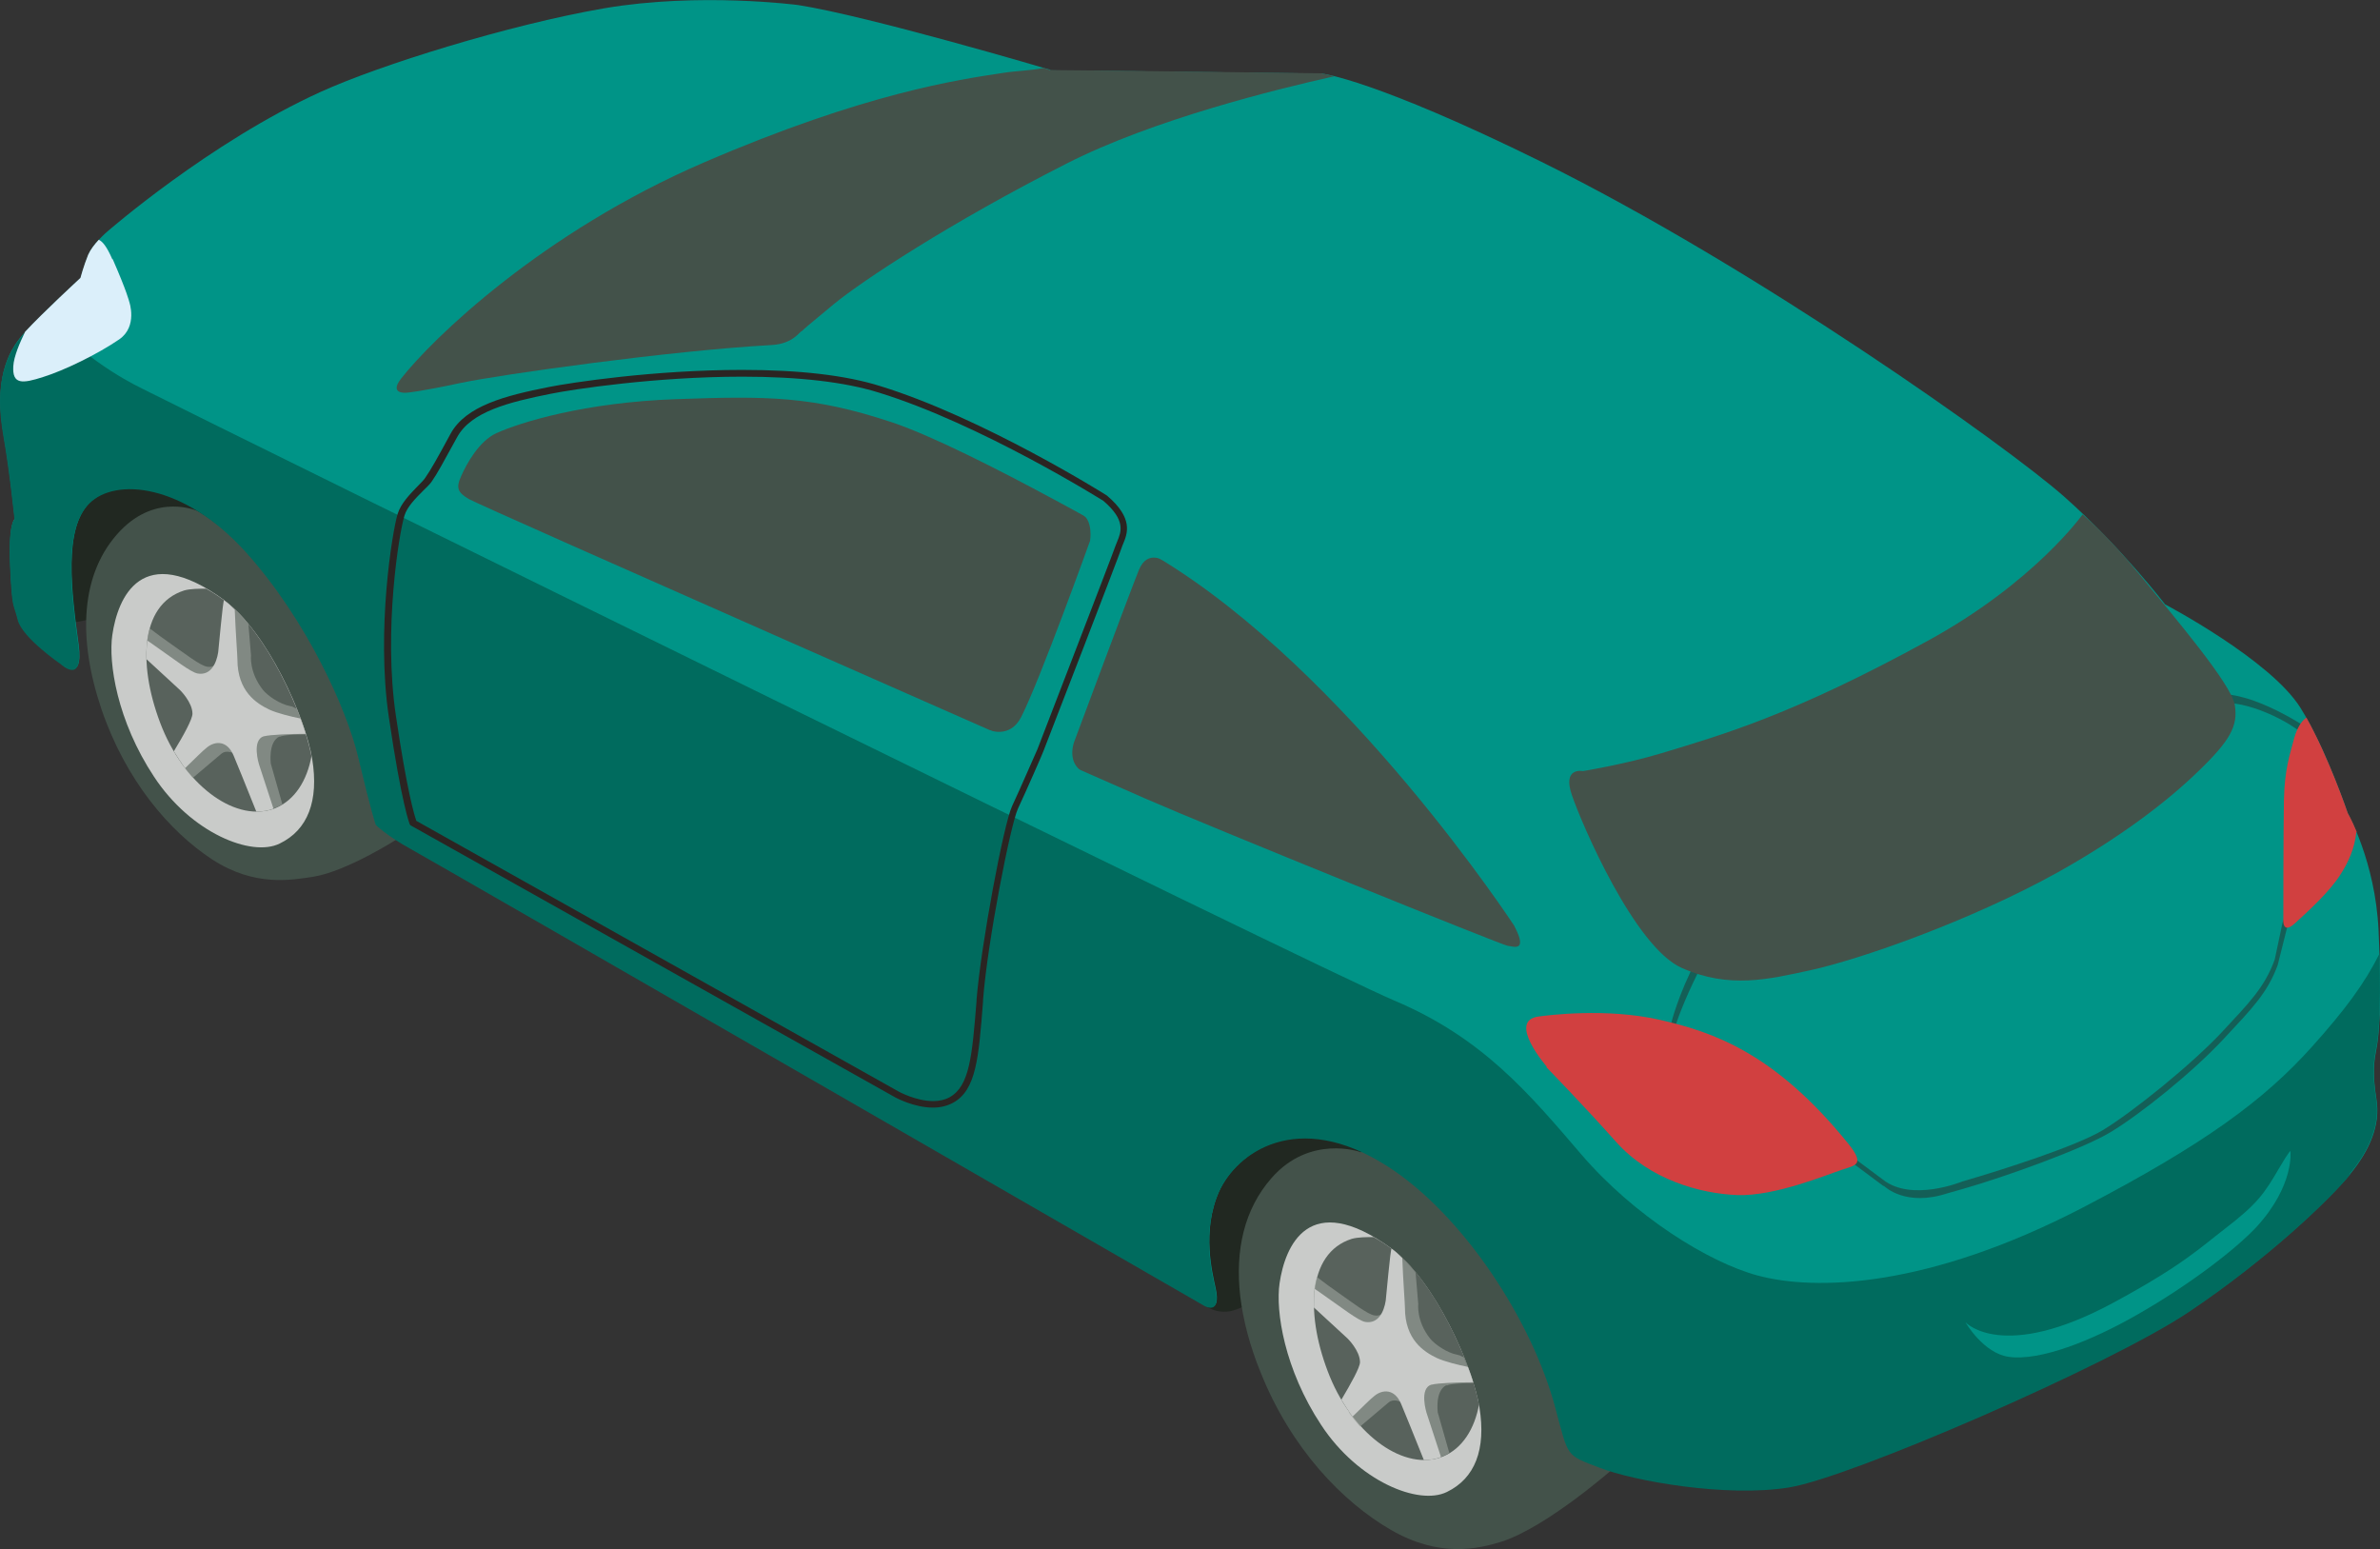 <?xml version="1.0" encoding="UTF-8"?>
<svg id="uuid-597c06b1-e103-4f20-9981-8883fbee30ce" data-name="Calque_2" xmlns="http://www.w3.org/2000/svg" xmlns:xlink="http://www.w3.org/1999/xlink" viewBox="0 0 80.5 52.39">
  <rect x="0" y="0" width="80.5" height="52.39" fill="#333333" stroke="none"/>
  <defs>
    <style>
      .uuid-26653960-3cb3-4524-afee-3e6356598c0d {
        fill: #212821;
      }

      .uuid-5e4da8b9-4193-4bf0-ba0f-bd901b0d5548 {
        fill: #b51918;
      }

      .uuid-9e8ce1b0-918c-43d8-81d8-8b8b4f5616c6 {
        clip-path: url(#uuid-d17caec7-ba15-4d3f-88b3-144969932fb5);
      }

      .uuid-4e007481-7370-42e1-9271-dbec7d6d3675 {
        opacity: .63;
      }

      .uuid-95553804-f696-48fe-bdcc-1f2cfb21218b {
        clip-path: url(#uuid-38729249-cfc5-487e-9d62-e4de0fe7ab51);
      }

      .uuid-f85efd67-d5e3-479e-a178-56fb6a368448 {
        fill: #43524a;
      }

      .uuid-865820c0-c6ca-4f95-b9a2-95187e15f65d {
        fill: #dbeffa;
      }

      .uuid-b49e2d5a-1e16-4b54-a269-ad30a3d5b0e6 {
        opacity: .47;
      }

      .uuid-31b9964d-23c1-4556-a5fd-a2f075805977 {
        fill: #d14040;
      }

      .uuid-39299653-8391-4d79-9bca-4fc12b1d2191 {
        fill: #2b2422;
      }

      .uuid-fbaa6fa6-6c08-4dcd-8082-2702e2b036b8 {
        fill: none;
      }

      .uuid-2a43b190-aea0-4d67-b49b-5a01fb02a86d {
        clip-path: url(#uuid-81e69ad9-3f05-4ac5-a4e6-8e5986518c9c);
      }

      .uuid-7c66a093-7292-42fc-9566-8b2d1bf20941 {
        fill: #9aa09a;
      }

      .uuid-fc8f0d37-a999-49da-b45e-b73b51e7d580 {
        fill: #58625c;
      }

      .uuid-99e3fa83-858c-4abb-937f-1bad335e31bf {
        fill: #b0b4b9;
      }

      .uuid-d9d91c77-c0f7-4a3d-955c-4c674aa460e6 {
        fill: #c9cbc9;
      }

      .uuid-c437abcb-c641-48fe-b6b7-b262672e6eda {
        fill: #e74344;
      }

      .uuid-7ecb6c49-efeb-4951-9166-32b8a3c477a0 {
        fill: #73818b;
      }

      .uuid-cc479a66-f7cc-4f78-9471-f4d89679431e {
        clip-path: url(#uuid-9f9673b6-f29a-45fa-9d83-64742c195ec7);
      }

      .uuid-06606ee5-ae73-416a-b7cf-1fc9c6845805 {
        clip-path: url(#uuid-182c4358-9fc8-4472-9864-dbda06729144);
      }

      .uuid-10f1ac03-b8bb-45e0-b41e-48ed2cbd50a4 {
        fill: #009487;
      }

      .uuid-32f42c07-d230-43b0-b1a2-07e129e2c77b {
        clip-path: url(#uuid-d6d6818f-a3e3-405c-ae0f-d2f2692685d4);
      }

      .uuid-188dc489-cd13-4f33-b249-cfd60e8d758b {
        fill: #006b5e;
      }
    </style>
    <clipPath id="uuid-d17caec7-ba15-4d3f-88b3-144969932fb5">
      <rect class="uuid-fbaa6fa6-6c08-4dcd-8082-2702e2b036b8" x="56.48" y="23.47" width="22.22" height="17.05"/>
    </clipPath>
    <clipPath id="uuid-182c4358-9fc8-4472-9864-dbda06729144">
      <rect class="uuid-fbaa6fa6-6c08-4dcd-8082-2702e2b036b8" x="56.48" y="23.47" width="22.22" height="17.05"/>
    </clipPath>
    <clipPath id="uuid-81e69ad9-3f05-4ac5-a4e6-8e5986518c9c">
      <rect class="uuid-fbaa6fa6-6c08-4dcd-8082-2702e2b036b8" x="4.96" y="20.43" width="5.39" height="7"/>
    </clipPath>
    <clipPath id="uuid-d6d6818f-a3e3-405c-ae0f-d2f2692685d4">
      <rect class="uuid-fbaa6fa6-6c08-4dcd-8082-2702e2b036b8" x="4.96" y="20.43" width="5.39" height="7"/>
    </clipPath>
    <clipPath id="uuid-38729249-cfc5-487e-9d62-e4de0fe7ab51">
      <rect class="uuid-fbaa6fa6-6c08-4dcd-8082-2702e2b036b8" x="44.44" y="42.36" width="5.39" height="7"/>
    </clipPath>
    <clipPath id="uuid-9f9673b6-f29a-45fa-9d83-64742c195ec7">
      <rect class="uuid-fbaa6fa6-6c08-4dcd-8082-2702e2b036b8" x="44.44" y="42.36" width="5.39" height="7"/>
    </clipPath>
  </defs>
  <g id="uuid-5c78b169-711f-45b0-b56a-9d092cc5e705" data-name="Les_Véhicules">
    <g id="uuid-792bebc6-292b-43c1-9843-ec93adb33411" data-name="Vehic_x5F_VoitureVerte_x5F_HG">
      <path class="uuid-7ecb6c49-efeb-4951-9166-32b8a3c477a0" d="M19,14.44s-1.74.34-2.88,1.68c-.95,1.11.33,2.17.33,2.17,0,0,.61.04,1.15-.27.15-.09.84-.81.87-.87.08-.18.46-1.45.61-1.9.2-.63.24-.81-.08-.81"/>
      <path class="uuid-c437abcb-c641-48fe-b6b7-b262672e6eda" d="M15.97,15.67c-1.15,1.07-1.51,1.79-1.51,3.01,0,.86.61,1.89,1.39,1.31.81-.59,1.08-.99,1.49-1.38.34-.32.73-.68.73-1.27s.02-1,0-1.51c-.05-1.18-1.32-.89-2.1-.16"/>
      <path class="uuid-5e4da8b9-4193-4bf0-ba0f-bd901b0d5548" d="M16.55,15.96c-1.07.89-1.71,1.8-1.56,3.16.04.34.08.63.27.97.19.07.39.06.6-.1.81-.59,1.06-.9,1.47-1.28.35-.33.75-.77.76-1.64,0-.61,0-.72-.01-1.24,0-.05-.01-.1-.02-.15-.14-.56-.72-.39-1.51.27"/>
      <path class="uuid-99e3fa83-858c-4abb-937f-1bad335e31bf" d="M17.04,16.13s-.78.57-1.23,1.27c-.24.38-.38,1-.35,1.51.03.51.09.67.13.7.17.13.44-.04.9-.46.4-.35.88-.89.88-.89,0,0,.46-.41.49-1.15.01-.36,0-1.03,0-1.04,0-.51-.5-.25-.82.05"/>
      <path class="uuid-26653960-3cb3-4524-afee-3e6356598c0d" d="M12.44,26.44c-.42-1.91-.9-3.38-2.67-6.05-2.23-3.36-4.89-5.19-6.67-4.22-1.72.94-.88,4.89-.88,4.89,0,0,.12.06.96-.15.18-.05.9-.95.9-.95,1.37.98,5.39,6.72,8.64,8.25-.07-.58-.11-1.07-.27-1.76"/>
      <path class="uuid-f85efd67-d5e3-479e-a178-56fb6a368448" d="M6.7,17.29s-1.38-.64-2.63.66c-1.36,1.42-1.45,3.63-.64,6.03.82,2.41,2.3,4.14,3.75,5.09,1.45.94,2.7.69,3.43.58,1.11-.18,2.79-1.25,2.79-1.25,0,0-.89-4.96-4.11-8.78-1.44-1.71-2.6-2.33-2.6-2.33"/>
      <path class="uuid-26653960-3cb3-4524-afee-3e6356598c0d" d="M53.13,48.17c-.57-2.05-1.12-3.8-3.24-6.59-2.82-3.72-5.56-3.68-7.55-2.69-2.78,1.38-1.31,4.95-1.31,4.95,0,0,.04.23-.03.3-.09.1-.21.03-.21.04.4.25.77.21,1.05.1.94-.38,2.19-.85,2.19-.85,1.56.99,5.37,5.57,9.03,7.06-.11-.62.26-1.57.06-2.32"/>
      <path class="uuid-f85efd67-d5e3-479e-a178-56fb6a368448" d="M46,38.96s-1.69-.6-2.99.88c-.93,1.06-1.24,2.45-1.06,4.01.1.82.33,1.69.69,2.57,1.03,2.57,2.76,4.37,4.4,5.32,1.64.95,2.93.65,3.72.41,1.57-.49,3.91-2.57,3.91-2.57,0,0-1.89-4.63-5.75-8.71-2.05-2.17-2.92-1.9-2.92-1.9"/>
      <path class="uuid-10f1ac03-b8bb-45e0-b41e-48ed2cbd50a4" d="M35.52,2.36S29.38.54,26.99.17c0,0-3.33-.44-6.55.11-3.24.56-7.6,1.92-9.6,2.83-3.76,1.71-7.22,4.73-7.22,4.73,0,0-.48.41-.63.78-.15.37-.26.78-.26.78,0,0-1.45,1.34-1.97,1.93-.52.6-.97,1.56-.63,3.43.21,1.19.37,2.79.37,2.79,0,0-.22.11-.15,1.6.07,1.49.11,1.19.26,1.79.15.6,1.45,1.49,1.45,1.49,0,0,.78.74.6-.63-.24-1.78-.52-3.91.37-4.8.89-.89,3.2-.67,5.29,1.64,2.08,2.31,3.43,5.36,3.8,6.92.46,1.93.6,2.31.6,2.31,0,0,.37.37,1.19.82.82.45,26.84,15.45,26.84,15.45,0,0,.56.34.37-.56-.11-.51-.48-1.93.11-3.28.6-1.34,2.65-2.84,5.7-.89,2.57,1.64,4.91,5.24,5.69,8.19.45,1.67.34,1.57,1.49,2.01,1.15.45,4.28,1,6.4.67,2.05-.32,10.83-4.13,13.51-5.92,2.68-1.79,4.8-3.83,5.47-4.65.67-.82,1.03-1.67.89-2.53-.15-.93-.07-1.34,0-1.71s.2-1.38.07-4.02c-.11-2.31-1.04-3.94-1.04-3.94,0,0-.74-2.2-1.6-3.57-1.02-1.63-4.58-3.5-4.58-3.5,0,0-1.49-1.94-3.42-3.65-1.94-1.71-10.43-7.74-17.68-11.32-5.66-2.79-7.41-2.98-7.41-2.98,0,0-8.3-.11-9.19-.11"/>
      <path class="uuid-f85efd67-d5e3-479e-a178-56fb6a368448" d="M26.71,11.59s-.01.01-.01.01c0,0,.12-.02.01-.01"/>
      <path class="uuid-f85efd67-d5e3-479e-a178-56fb6a368448" d="M44.71,2.48s-8.3-.11-9.19-.11c0,0-.08-.02-.22-.07-.45.09-.9.09-1.4.17-1.45.22-4.63.67-10.08,3.02-5.5,2.37-9.2,5.97-10.25,7.31-.44.56.2.48.2.48,0,0,.37-.02,1.82-.33,1.33-.28,7.06-1.09,10.5-1.28.75-.04.96-.47,1.03-.47.06-.06.19-.18,1.09-.92.95-.78,3.91-2.74,7.87-4.75,2.93-1.49,7.08-2.51,9.05-2.95-.28-.07-.41-.09-.41-.09"/>
      <path class="uuid-f85efd67-d5e3-479e-a178-56fb6a368448" d="M51.23,31.33s-5.62-8.6-12.06-12.47c0,0-6.33-3.69-9.01-4.58-2.68-.89-4.21-.89-7.3-.78-3.09.11-5.25.78-6.07,1.15-.59.27-1.01,1.04-1.19,1.45-.19.41-.11.56.26.78.37.22,20.73,9.19,22.86,10.12,2.12.93,12.14,4.99,12.28,4.99s.71.26.22-.67"/>
      <path class="uuid-10f1ac03-b8bb-45e0-b41e-48ed2cbd50a4" d="M39.43,19s-.61-.46-.91.28c-.3.74-2.18,5.79-2.18,5.79,0,0-.26.63.21.99.44.34-.24.8-.24.8l-2.83-1.49-.33-.41.33-.26s.69.28,1.06-.45c.63-1.23,2.33-5.96,2.33-5.96,0,0,.11-.67-.26-.89-.61-.37-.33-.97-.33-.97,0,0,3.13,1.83,3.35,2.05.22.22-.19.52-.19.52"/>
      <path class="uuid-188dc489-cd13-4f33-b249-cfd60e8d758b" d="M79.48,39.7c.67-.82,1.03-1.67.89-2.53-.15-.93-.07-1.34,0-1.71.07-.33.17-1.17.11-3.2-.5,1-1.15,1.88-2.27,3.13-1.63,1.82-3.64,3.3-7.74,5.44-5.29,2.75-9.08,2.83-11.02,2.31-1.67-.45-4.17-2.01-5.96-4.09-1.79-2.09-3.35-3.95-6.33-5.21-2.67-1.13-39.24-19.13-42.36-20.7-1.51-.75-2.6-1.73-3.32-2.54-.29.28-.56.56-.73.76-.52.6-.97,1.56-.63,3.43.21,1.19.37,2.79.37,2.79,0,0-.22.11-.15,1.6.07,1.49.11,1.19.26,1.79.15.6,1.45,1.49,1.45,1.49,0,0,.78.74.6-.63-.24-1.78-.52-3.91.37-4.8.89-.89,3.2-.67,5.29,1.64,2.08,2.31,3.43,5.36,3.8,6.92.46,1.93.6,2.31.6,2.31,0,0,.37.37,1.19.82.82.45,26.84,15.45,26.84,15.45,0,0,.56.33.37-.56-.11-.51-.48-1.93.11-3.28.6-1.34,2.65-2.84,5.7-.89,2.57,1.64,4.91,5.24,5.69,8.19.45,1.67.34,1.57,1.49,2.01,1.15.45,4.28,1.01,6.4.67,2.05-.32,10.83-4.13,13.51-5.92,2.68-1.79,4.8-3.83,5.47-4.65"/>
      <polyline class="uuid-fbaa6fa6-6c08-4dcd-8082-2702e2b036b8" points="80.5 10.58 0 10.58 0 50.38"/>
      <polyline class="uuid-fbaa6fa6-6c08-4dcd-8082-2702e2b036b8" points="80.5 10.58 0 10.58 0 50.38"/>
      <path class="uuid-865820c0-c6ca-4f95-b9a2-95187e15f65d" d="M3.8,8.77c-.19-.44-.34-.61-.46-.66-.14.15-.28.33-.36.51-.15.37-.26.78-.26.78,0,0-1.29,1.19-1.87,1.82-.18.37-.38.83-.4,1.16-.04.63.3.6,1.01.37.71-.22,1.84-.77,2.57-1.27.64-.44.34-1.28.34-1.28,0,0-.07-.32-.56-1.44"/>
      <path class="uuid-39299653-8391-4d79-9bca-4fc12b1d2191" d="M31.55,37.46h0c-.63,0-1.24-.33-1.26-.34l-16.41-9.21-.02-.03s-.27-.64-.71-3.64c-.43-2.93.12-6.27.3-6.86.11-.36.43-.68.68-.94.11-.11.21-.21.26-.29.18-.26.38-.61.85-1.48.52-.95,1.86-1.29,3.32-1.58.75-.15,3.57-.58,6.54-.58,1.93,0,3.51.18,4.68.55,3.47,1.07,7.62,3.67,7.66,3.7.91.77.69,1.29.55,1.63-.02.05-.04.09-.05.13-.11.33-2.54,6.62-2.65,6.89,0,.02-.6,1.39-.86,1.94-.25.54-1.03,4.5-1.18,6.47v.05c-.15,1.93-.23,3-1.02,3.43-.19.1-.41.16-.67.16M14.06,27.75l16.34,9.17s.58.32,1.16.32h0c.21,0,.4-.04.56-.13.68-.38.76-1.4.91-3.25v-.04c.15-1.87.92-5.95,1.2-6.55.26-.55.85-1.92.86-1.93.02-.06,2.53-6.55,2.64-6.88.02-.05.04-.1.06-.15.13-.32.3-.71-.47-1.37-.03-.02-4.15-2.6-7.59-3.66-1.15-.36-2.71-.54-4.62-.54-2.95,0-5.75.43-6.49.58-1.4.28-2.69.6-3.16,1.47-.49.89-.67,1.23-.86,1.5-.06.09-.17.19-.29.31-.24.24-.54.54-.63.84-.18.58-.72,3.87-.29,6.76.38,2.58.63,3.39.69,3.55"/>
      <g class="uuid-b49e2d5a-1e16-4b54-a269-ad30a3d5b0e6">
        <g class="uuid-9e8ce1b0-918c-43d8-81d8-8b8b4f5616c6">
          <g class="uuid-06606ee5-ae73-416a-b7cf-1fc9c6845805">
            <path class="uuid-39299653-8391-4d79-9bca-4fc12b1d2191" d="M63.7,40.11l-7.21-5.38.04-.14s.24-.97.84-2.1l.2.14c-.44.83-.81,1.75-.89,2.05l7,5.21c.97.78,2.69.07,2.69.07,1.38-.4,3.87-1.2,4.76-1.74.99-.6,2.98-2.2,4.02-3.31.9-.97,1.45-1.51,1.79-2.46l.26-1.23c.38-1.03.92-4.7,1.07-5.28l-.07-.78c-.3-.52-1.76-1.31-2.77-1.38l-.17-.3c1.28.08,2.95,1.25,3.02,1.3l.22.6.23.56-.02.06c-.06.22-1.67,6.64-1.67,6.64-.35.95-.86,1.46-1.82,2.49-1.06,1.14-2.82,2.55-3.83,3.16-.94.57-3.59,1.52-4.99,1.92l-.53.15c-1.4.46-2.1-.21-2.15-.25"/>
          </g>
        </g>
      </g>
      <path class="uuid-10f1ac03-b8bb-45e0-b41e-48ed2cbd50a4" d="M66.49,44.73s1.25,1.35,4.99-.67c2.35-1.27,2.94-1.86,3.76-2.49,1.12-.86,1.34-1.19,1.86-2.08.34-.58.37-.56.37-.56,0,0,.15,1.15-1.15,2.57-.67.72-2.23,1.94-4.06,2.98-1.52.87-3.27,1.56-4.32,1.41-.85-.12-1.45-1.15-1.45-1.15"/>
      <path class="uuid-31b9964d-23c1-4556-a5fd-a2f075805977" d="M52.32,36.08s-1.36-1.56-.28-1.7c.3-.04,2.28-.3,4.09.11,1.81.41,3.91,1.12,6.4,4.21.56.7.22.71-.22.86-.52.17-2.27.9-3.54.86-1.27-.05-2.96-.52-4.1-1.79-1.13-1.27-2.37-2.54-2.37-2.54"/>
      <path class="uuid-31b9964d-23c1-4556-a5fd-a2f075805977" d="M79.71,28.13h0c-.17-.41-.3-.63-.3-.63,0,0-.63-1.86-1.4-3.23-.17.12-.34.36-.46.87-.08.32-.28.87-.3,1.92-.02,1.13-.02,4-.02,4,0,0-.06.58.39.17.45-.41,1.19-1.08,1.56-1.68.24-.38.46-.83.52-1.41"/>
      <path class="uuid-f85efd67-d5e3-479e-a178-56fb6a368448" d="M70.44,17.4s-1.64,2.31-5.25,4.28c-4.53,2.48-6.89,3.16-9.01,3.8-1.23.37-2.64.6-2.64.6,0,0-.71-.15-.37.82.33.97,2.12,5.14,3.72,5.84,1.6.71,2.93.38,4.32.08,1.71-.37,5.44-1.68,8.38-3.31,2.11-1.18,3.69-2.38,4.77-3.43,1.08-1.04,1.34-1.53,1.23-2.23-.11-.71-2.05-2.98-3.2-4.39-1.15-1.41-1.94-2.05-1.94-2.05"/>
      <path class="uuid-d9d91c77-c0f7-4a3d-955c-4c674aa460e6" d="M7.59,20.31c1.44,1.05,2.74,3.94,2.97,5.36.23,1.42-.15,2.4-1.1,2.86-.95.47-3-.36-4.25-2.26-1.25-1.89-1.55-3.86-1.41-4.8.18-1.23.97-3.22,3.79-1.17"/>
      <path class="uuid-fc8f0d37-a999-49da-b45e-b73b51e7d580" d="M10.53,25.55c-.28-1.45-1.54-4.22-2.94-5.24-.22-.16-.42-.29-.62-.4-.22,0-.53,0-.74.06-1.54.49-1.56,2.64-.74,4.66.83,2.01,2.54,3.22,3.83,2.7.65-.27,1.07-.93,1.22-1.78"/>
      <g class="uuid-4e007481-7370-42e1-9271-dbec7d6d3675">
        <g class="uuid-2a43b190-aea0-4d67-b49b-5a01fb02a86d">
          <g class="uuid-32f42c07-d230-43b0-b1a2-07e129e2c77b">
            <path class="uuid-7c66a093-7292-42fc-9566-8b2d1bf20941" d="M9.46,24.92c.12-.06.49-.08.89-.08-.08-.28-.19-.57-.32-.88-.08-.01-.09-.06-.22-.08-.34-.06-.76-.35-.92-.55-.47-.6-.4-1.17-.4-1.17l-.09-1.06c-.25-.32-.4-.45-.67-.67-.07.62-.22,1.2-.22,1.25,0,.27-.06.95-.5.87-.24-.04-.67-.38-1.59-1.03-.12-.09-.25-.19-.36-.27-.05.19-.09.4-.11.62l1.65,1.5s.42.41.42.8c0,.22-.47,1.02-.88,1.66.12.17.25.33.38.48.41-.35.84-.71.97-.82.27-.22.79.15.91.53.06.17.29.77.54,1.4.12-.02.25-.05.37-.1.08-.03.16-.07.24-.12l-.39-1.37s-.1-.73.29-.92"/>
          </g>
        </g>
      </g>
      <path class="uuid-d9d91c77-c0f7-4a3d-955c-4c674aa460e6" d="M8.94,24.9c.19-.05.84-.08,1.4-.08-.05-.17-.11-.34-.18-.52-.31-.06-.79-.18-1.05-.3-.44-.21-1.08-.62-1.08-1.7,0-.14-.06-.9-.09-1.68-.17-.17-.19-.19-.36-.32-.04-.03-.19,1.71-.2,1.76-.06.38-.25.79-.69.72-.24-.04-.79-.48-1.61-1.05-.04-.02-.07-.05-.1-.07-.02.2-.03.41-.03.63l1.14,1.05s.42.41.42.8c0,.18-.3.73-.63,1.27.12.2.25.39.38.57.33-.32.63-.62.74-.7.27-.22.68-.25.9.27.08.19.44,1.07.77,1.9.2,0,.4-.03.58-.1l-.49-1.5s-.26-.83.17-.95"/>
      <path class="uuid-d9d91c77-c0f7-4a3d-955c-4c674aa460e6" d="M47.07,42.24c1.44,1.05,2.74,3.94,2.97,5.36.23,1.42-.15,2.4-1.1,2.86-.95.47-3-.36-4.25-2.26-1.25-1.89-1.55-3.86-1.41-4.8.18-1.23.97-3.22,3.79-1.17"/>
      <path class="uuid-fc8f0d37-a999-49da-b45e-b73b51e7d580" d="M50.02,47.48c-.28-1.45-1.54-4.22-2.94-5.24-.22-.16-.42-.29-.62-.4-.22,0-.53,0-.74.06-1.54.49-1.56,2.65-.74,4.66.83,2.01,2.54,3.22,3.83,2.7.65-.27,1.07-.93,1.22-1.78"/>
      <g class="uuid-4e007481-7370-42e1-9271-dbec7d6d3675">
        <g class="uuid-95553804-f696-48fe-bdcc-1f2cfb21218b">
          <g class="uuid-cc479a66-f7cc-4f78-9471-f4d89679431e">
            <path class="uuid-7c66a093-7292-42fc-9566-8b2d1bf20941" d="M48.94,46.86c.12-.06.49-.08.89-.08-.09-.28-.19-.57-.32-.88-.08-.01-.09-.06-.22-.08-.34-.06-.76-.35-.92-.55-.47-.59-.4-1.17-.4-1.17l-.09-1.06c-.25-.32-.4-.45-.67-.67-.07.62-.22,1.2-.22,1.25,0,.27-.06.95-.5.87-.24-.04-.67-.38-1.59-1.03-.12-.09-.25-.19-.36-.27-.05.19-.09.4-.11.62l1.65,1.5s.42.41.42.8c0,.22-.47,1.02-.88,1.66.12.17.25.33.38.48.41-.35.84-.71.97-.82.27-.22.79.15.91.53.06.17.29.77.53,1.4.13-.02.25-.05.37-.1.08-.03.16-.07.24-.12l-.39-1.37s-.1-.73.29-.92"/>
          </g>
        </g>
      </g>
      <path class="uuid-d9d91c77-c0f7-4a3d-955c-4c674aa460e6" d="M48.43,46.83c.19-.05.84-.08,1.4-.08-.05-.17-.11-.34-.18-.52-.31-.06-.79-.18-1.05-.3-.44-.21-1.08-.62-1.08-1.7,0-.14-.06-.9-.09-1.68-.17-.17-.19-.19-.36-.32-.04-.03-.19,1.71-.2,1.76-.06.38-.25.79-.69.72-.24-.04-.79-.48-1.61-1.05-.04-.02-.07-.05-.1-.07-.03.2-.03.41-.03.63l1.14,1.05s.42.41.42.8c0,.18-.31.73-.63,1.27.12.2.25.4.38.57.33-.32.63-.62.74-.7.27-.22.68-.25.9.27.08.19.44,1.07.77,1.9.2,0,.4-.03.58-.1l-.49-1.5s-.26-.83.17-.95"/>
    </g>
  </g>
</svg>